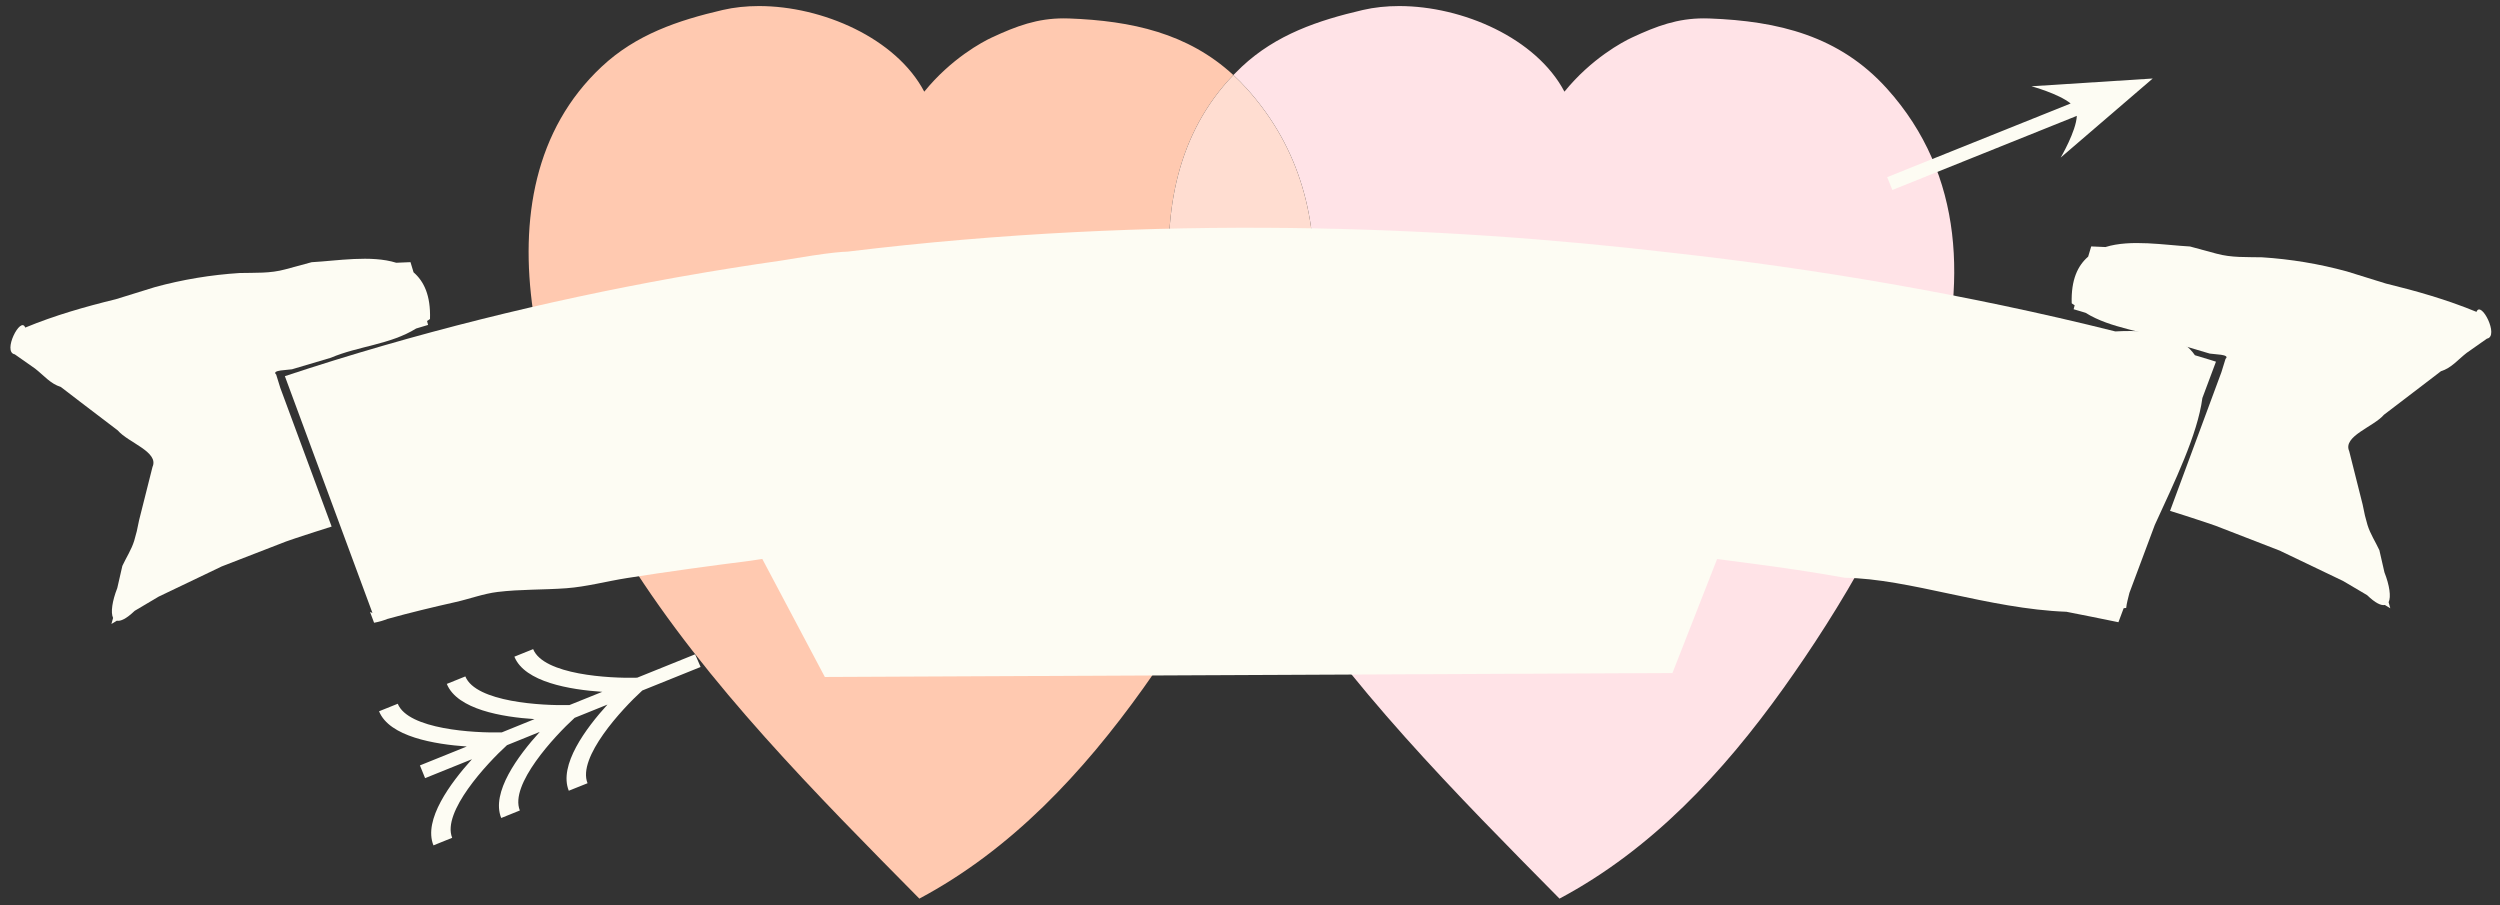 <?xml version="1.0" encoding="UTF-8" standalone="no"?>
<svg width="116px" height="42px" viewBox="0 0 116 42" version="1.1" xmlns="http://www.w3.org/2000/svg" xmlns:xlink="http://www.w3.org/1999/xlink" xmlns:sketch="http://www.bohemiancoding.com/sketch/ns">
    <rect x="0" y="0" width="116" height="42" fill="#333333" stroke="none"/>
    <!-- Generator: Sketch 3.3.1 (12002) - http://www.bohemiancoding.com/sketch -->
    <title>Imported Layers Copy 5</title>
    <desc>Created with Sketch.</desc>
    <defs></defs>
    <g id="Page-1" stroke="none" stroke-width="1" fill="none" fill-rule="evenodd" sketch:type="MSPage">
        <g id="Imported-Layers-Copy-5" sketch:type="MSLayerGroup">
            <path d="M35.217,0.281 C34.629,0.281 34.061,0.34 33.533,0.463 C31.457,0.945 29.506,1.604 27.917,3.095 C21.663,8.947 25.256,19.791 29.17,26.001 C32.794,31.755 37.902,36.88 42.658,41.696 C46.926,39.422 50.251,35.848 53.048,31.933 C54.611,29.743 56.34,27.048 57.784,24.13 C54.454,17.944 52.074,8.843 57.227,3.482 C55.116,1.536 52.506,0.966 49.614,0.857 C49.528,0.854 49.443,0.852 49.359,0.852 C48.135,0.852 47.181,1.2 46.019,1.741 C45.591,1.939 44.135,2.715 42.886,4.253 C41.576,1.768 38.155,0.281 35.217,0.281" id="Fill-1" fill="#FFC9B0" sketch:type="MSShapeGroup"></path>
            <path d="M32.254,30.36 L29.564,31.445 C28.291,31.483 25.221,31.313 24.738,30.119 L23.867,30.47 C24.346,31.653 26.45,32 27.946,32.101 L26.422,32.715 C25.156,32.748 22.077,32.582 21.592,31.386 L20.732,31.733 C21.211,32.92 23.308,33.271 24.801,33.367 L23.285,33.982 C22.01,34.018 18.941,33.846 18.456,32.654 L17.588,33.003 C18.066,34.185 20.17,34.535 21.659,34.638 L19.485,35.515 L19.724,36.106 L21.899,35.228 C20.9,36.334 19.632,38.041 20.112,39.225 L20.981,38.874 C20.497,37.682 22.583,35.432 23.524,34.576 L25.045,33.96 C24.04,35.067 22.775,36.772 23.257,37.955 L24.121,37.606 C23.634,36.413 25.726,34.162 26.663,33.307 L28.187,32.692 C27.179,33.8 25.913,35.506 26.392,36.69 L27.262,36.342 C26.777,35.147 28.862,32.895 29.803,32.039 L32.509,30.948 C32.425,30.753 32.338,30.556 32.254,30.36" id="Fill-2" fill="#FDFCF3" sketch:type="MSShapeGroup"></path>
            <path d="M64.922,0.281 C64.334,0.281 63.766,0.34 63.237,0.463 C61.161,0.945 59.212,1.604 57.62,3.095 C57.485,3.222 57.354,3.351 57.227,3.482 C57.438,3.676 57.644,3.883 57.844,4.105 C62.876,9.681 61.072,17.481 57.784,24.13 C58.139,24.789 58.504,25.415 58.873,26.001 C62.5,31.755 67.605,36.88 72.361,41.696 C76.632,39.422 79.954,35.848 82.752,31.933 C87.879,24.754 94.788,12.128 87.549,4.105 C85.337,1.654 82.501,0.977 79.318,0.857 C79.232,0.854 79.147,0.852 79.063,0.852 C77.839,0.852 76.886,1.2 75.725,1.741 C75.297,1.939 73.839,2.715 72.59,4.253 C71.281,1.768 67.861,0.281 64.922,0.281" id="Fill-3" fill="#FFE3E7" sketch:type="MSShapeGroup"></path>
            <path d="M57.227,3.482 C52.074,8.843 54.454,17.944 57.784,24.13 C61.072,17.481 62.876,9.681 57.844,4.105 C57.644,3.883 57.438,3.676 57.227,3.482" id="Fill-4" fill="#FFDDD1" sketch:type="MSShapeGroup"></path>
            <path d="M99.886,3.643 L94.258,4.003 C94.258,4.003 95.514,4.343 96.078,4.802 L87.565,8.22 L87.806,8.815 L96.365,5.376 C96.335,6.088 95.616,7.311 95.616,7.311 L99.886,3.643" id="Fill-5" fill="#FDFCF3" sketch:type="MSShapeGroup"></path>
            <path d="M98.804,27.512 L99.982,24.359 C100.901,22.349 101.964,20.179 102.19,18.469 L102.821,16.782 C102.821,16.782 102.47,16.668 101.844,16.483 C101.314,15.706 100.223,15.258 98.15,15.378 C91.239,13.646 84.131,12.452 77.57,11.728 C66.914,10.476 53.662,9.932 39.335,11.675 C39.042,11.683 38.548,11.728 37.689,11.859 C37.219,11.93 36.749,12.013 36.278,12.087 C34.739,12.306 33.188,12.554 31.628,12.83 C31.516,12.849 31.404,12.869 31.291,12.889 C25.359,13.96 19.303,15.437 13.218,17.454 L17.282,28.441 C17.244,28.423 17.206,28.415 17.169,28.394 C17.232,28.564 17.293,28.728 17.358,28.896 C17.601,28.85 17.798,28.791 17.973,28.72 C19.019,28.429 20.075,28.175 21.132,27.937 C21.778,27.793 22.428,27.547 23.085,27.467 C24.159,27.337 25.198,27.374 26.282,27.294 C27.215,27.225 28.164,26.967 29.092,26.822 C31.002,26.52 32.92,26.26 34.838,26.016 C37.251,25.63 39.699,25.582 41.161,25.254 C46.524,24.85 56.548,24.516 61.299,24.6 C62.424,24.742 67.962,24.855 70.835,25.151 C73.933,25.357 74.095,25.267 77.189,25.595 C80.469,26.076 82.392,26.236 85.607,26.81 C88.565,26.843 92.293,28.254 95.881,28.386 C96.688,28.547 97.482,28.7 98.295,28.871 L98.538,28.221 C98.576,28.218 98.617,28.216 98.655,28.208 C98.675,27.997 98.747,27.75 98.804,27.512" id="Fill-1" fill="#FDFCF3" sketch:type="MSShapeGroup"></path>
            <path d="M15.35,16.6 C16.631,16.055 18.107,15.991 19.309,15.243 C19.493,15.191 19.68,15.127 19.863,15.077 C19.845,15.012 19.832,14.958 19.815,14.893 C19.859,14.855 19.91,14.842 19.952,14.799 C19.986,13.706 19.672,13.055 19.189,12.635 C19.107,12.36 19.047,12.164 19.047,12.164 C18.821,12.17 18.61,12.182 18.386,12.192 C17.214,11.825 15.631,12.104 14.462,12.166 L13.241,12.497 C12.533,12.693 11.844,12.65 11.119,12.668 C9.793,12.753 8.482,12.968 7.188,13.322 L5.377,13.883 C3.96,14.229 2.552,14.629 1.171,15.2 C0.961,14.639 0.097,16.338 0.685,16.441 L1.626,17.101 C2.033,17.416 2.331,17.804 2.823,17.955 L2.843,17.971 L3.687,18.618 L5.465,19.972 C5.948,20.539 7.39,20.967 7.076,21.666 L6.454,24.138 L6.347,24.648 L6.227,25.091 C6.099,25.505 5.856,25.872 5.677,26.258 L5.442,27.286 C5.207,27.883 5.128,28.421 5.247,28.672 L5.17,28.953 C5.253,28.899 5.339,28.854 5.421,28.8 C5.592,28.837 5.858,28.717 6.25,28.342 L7.361,27.684 L10.231,26.31 C10.248,26.301 10.267,26.293 10.284,26.284 L13.271,25.126 C13.585,25.014 13.88,24.918 14.169,24.824 L14.637,24.672 C14.898,24.588 15.158,24.502 15.388,24.433 L13.006,17.998 L12.814,17.379 C12.568,17.164 13.363,17.173 13.548,17.135 L15.35,16.6" id="Fill-2" fill="#FDFCF3" sketch:type="MSShapeGroup"></path>
            <path d="M102.532,16.406 C102.716,16.444 103.511,16.435 103.265,16.651 L103.074,17.268 L100.69,23.706 C100.921,23.773 101.182,23.86 101.442,23.942 L101.91,24.095 C102.2,24.19 102.493,24.286 102.808,24.397 L105.795,25.555 C105.813,25.564 105.831,25.572 105.848,25.582 L108.717,26.956 L109.831,27.613 C110.221,27.988 110.487,28.108 110.658,28.071 C110.74,28.125 110.827,28.171 110.909,28.224 L110.832,27.942 C110.953,27.692 110.873,27.155 110.638,26.557 L110.403,25.53 C110.224,25.142 109.981,24.776 109.853,24.363 L109.733,23.92 L109.626,23.409 L109.004,20.937 C108.689,20.24 110.132,19.809 110.616,19.244 L112.392,17.889 L113.236,17.243 L113.257,17.226 C113.748,17.076 114.046,16.689 114.454,16.373 L115.394,15.713 C115.982,15.61 115.118,13.912 114.909,14.471 C113.527,13.9 112.118,13.501 110.701,13.155 L108.891,12.593 C107.597,12.24 106.286,12.024 104.961,11.939 C104.235,11.922 103.548,11.964 102.838,11.768 L101.616,11.437 C100.448,11.375 98.865,11.096 97.694,11.463 C97.469,11.456 97.258,11.441 97.032,11.434 C97.032,11.434 96.973,11.633 96.891,11.908 C96.408,12.326 96.094,12.977 96.127,14.071 C96.169,14.113 96.22,14.127 96.264,14.165 C96.245,14.229 96.234,14.284 96.216,14.349 C96.401,14.397 96.587,14.463 96.77,14.514 C97.973,15.262 99.448,15.328 100.729,15.872 L102.532,16.406" id="Fill-3" fill="#FDFCF3" sketch:type="MSShapeGroup"></path>
            <path d="M32.179,19.913 L38.273,31.412 L77.602,31.228 L82.095,19.76 L32.179,19.913 Z" id="Path-5414" fill="#FDFCF3" sketch:type="MSShapeGroup"></path>
        </g>
    </g>
</svg>